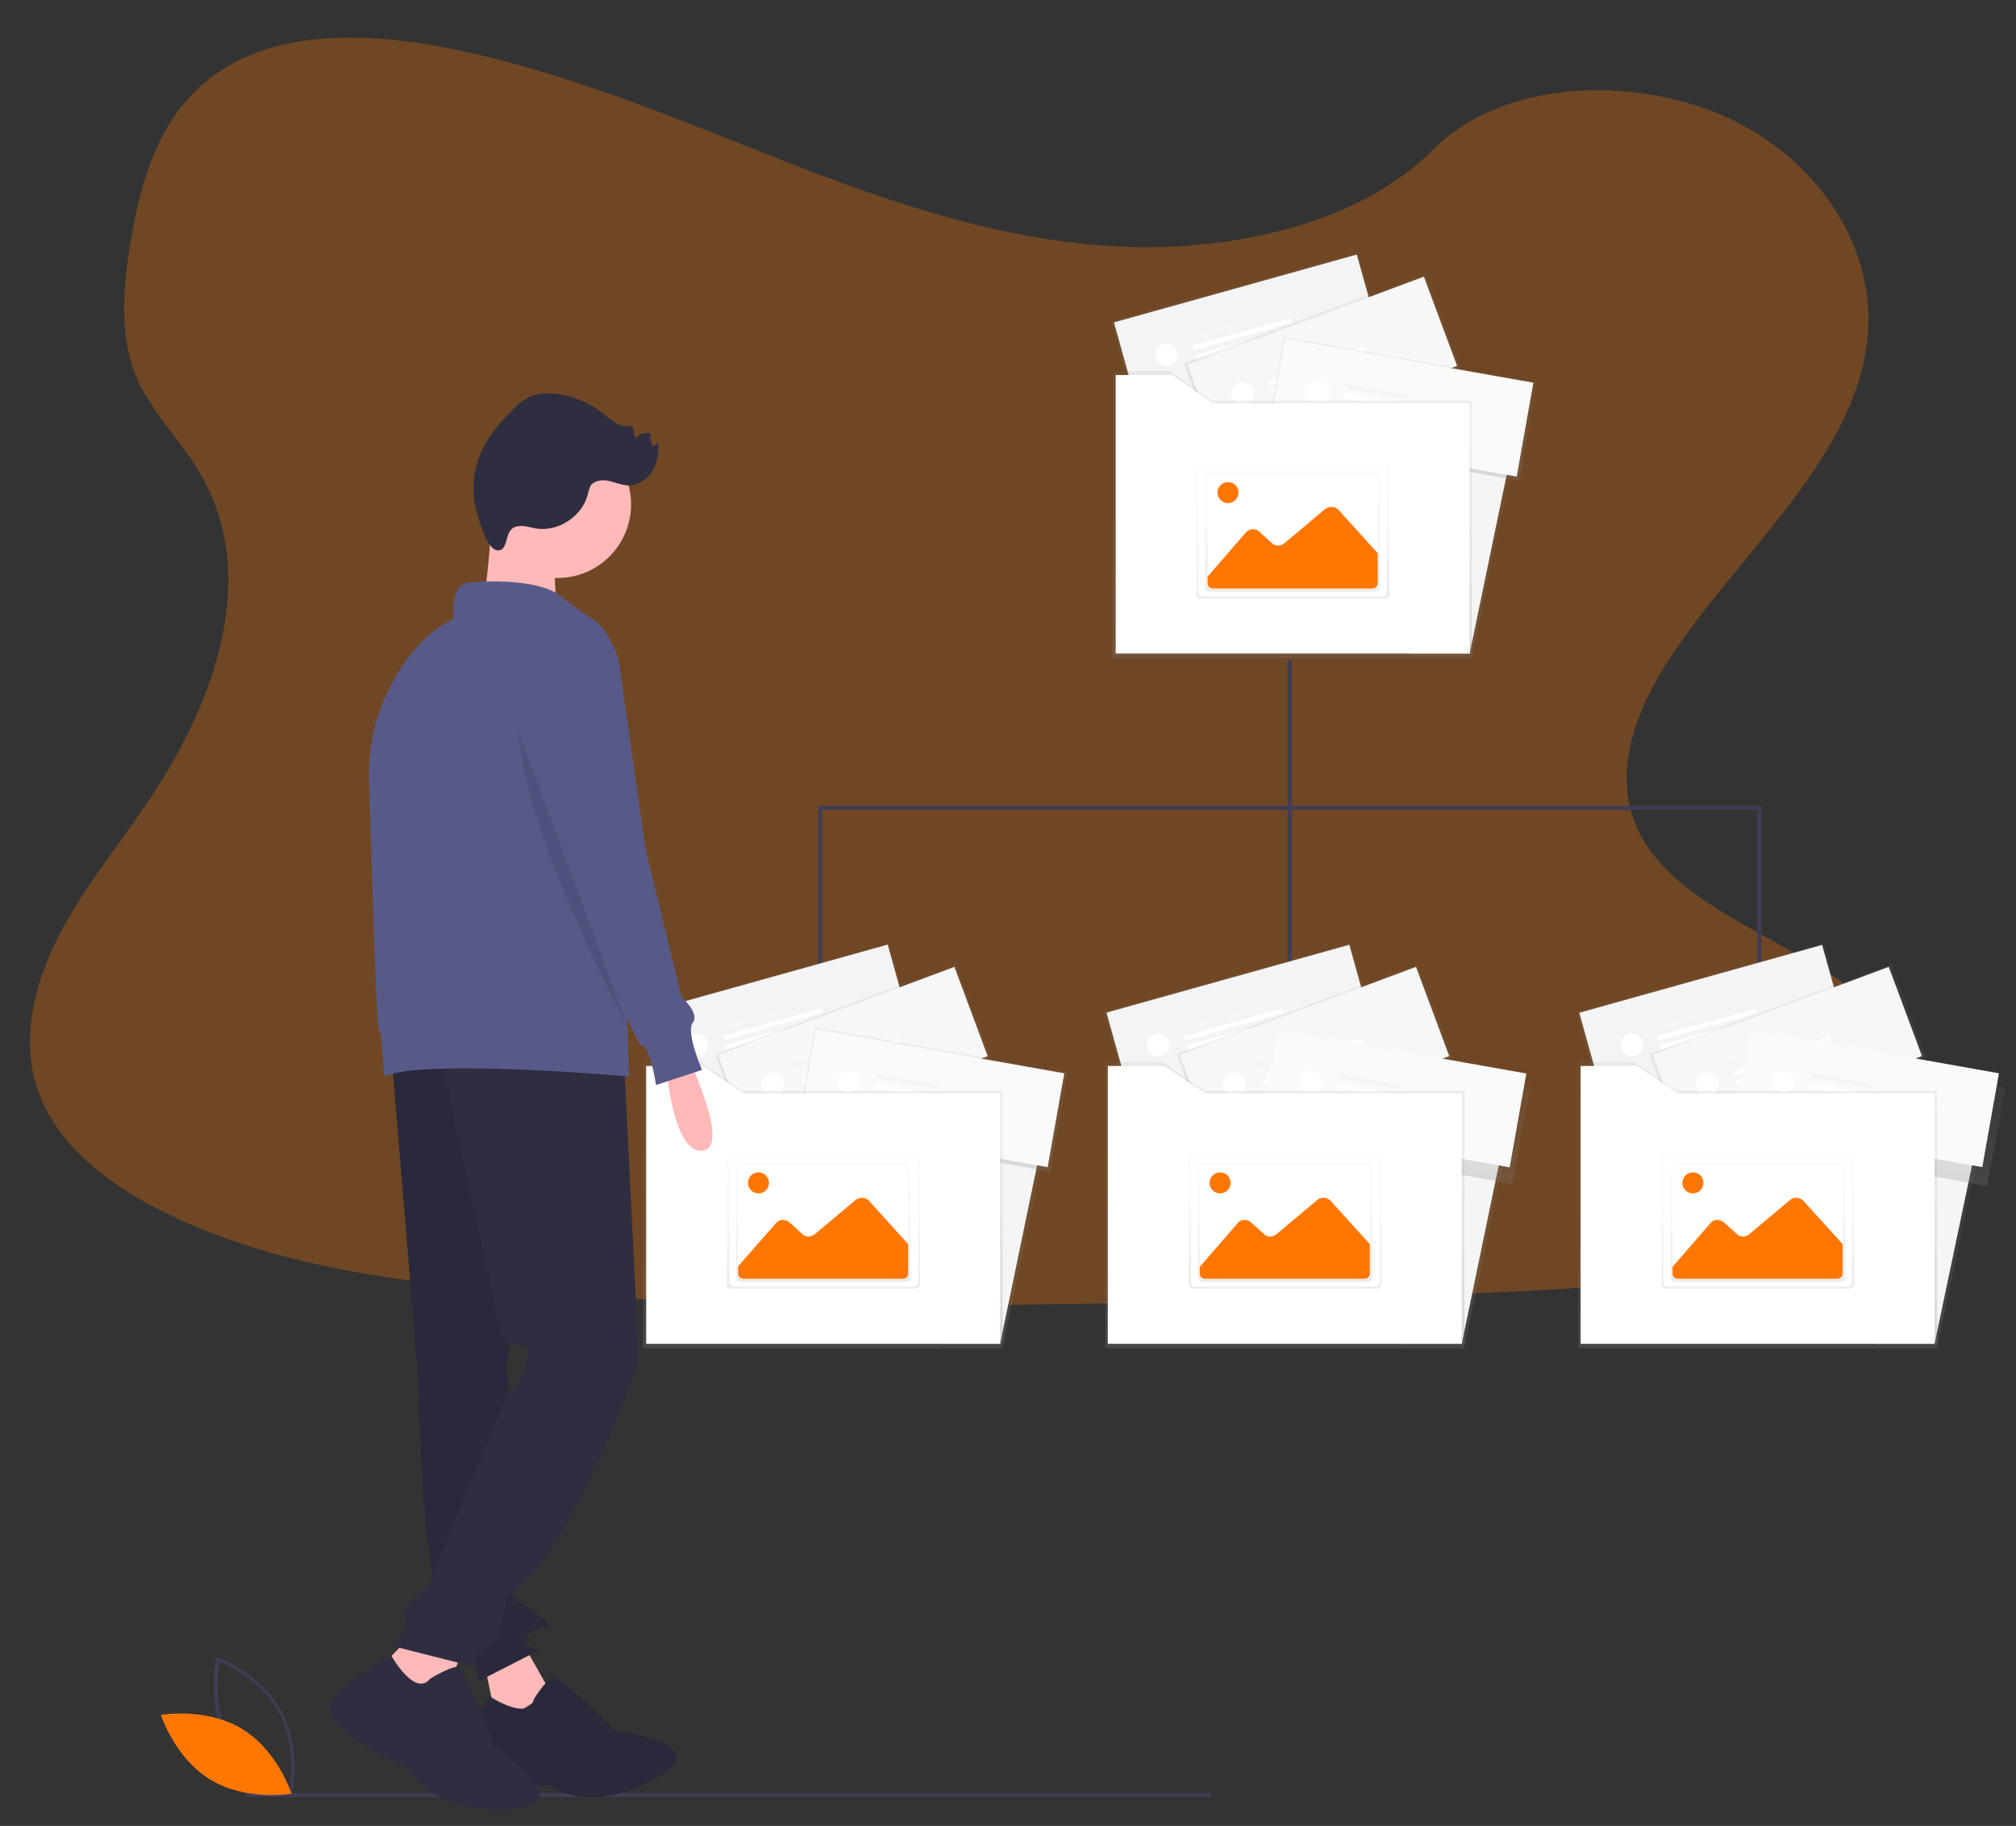 <?xml version="1.0" encoding="utf-8"?>
<!-- Generator: Adobe Illustrator 24.0.2, SVG Export Plug-In . SVG Version: 6.00 Build 0)  -->
<svg version="1.1" id="Calque_1" xmlns="http://www.w3.org/2000/svg" xmlns:xlink="http://www.w3.org/1999/xlink" x="0px" y="0px"
	 viewBox="0 0 307 278" style="enable-background:new 0 0 307 278;" xml:space="preserve">
<rect x="0" y="0" width="307" height="278" fill="#333333" stroke="none"/>
<style type="text/css">
	.st0{opacity:0.3;fill:#FF7700;}
	.st1{fill:#3F3D56;}
	.st2{fill:url(#SVGID_1_);}
	.st3{fill:#F5F5F5;}
	.st4{fill:url(#SVGID_2_);}
	.st5{fill:#F4F4F4;}
	.st6{fill:#FFFFFF;}
	.st7{fill:url(#SVGID_3_);}
	.st8{fill:#F7F7F7;}
	.st9{fill:url(#SVGID_4_);}
	.st10{fill:#FAFAFA;}
	.st11{fill:url(#SVGID_5_);}
	.st12{fill:url(#SVGID_6_);}
	.st13{fill:url(#SVGID_7_);}
	.st14{clip-path:url(#SVGID_9_);}
	.st15{fill:#FF7700;}
	.st16{fill:#FFB9B9;}
	.st17{fill:#2F2E41;}
	.st18{opacity:0.1;enable-background:new    ;}
	.st19{fill:#575A89;}
	.st20{fill:url(#SVGID_10_);}
	.st21{fill:url(#SVGID_11_);}
	.st22{fill:url(#SVGID_12_);}
	.st23{fill:url(#SVGID_13_);}
	.st24{fill:url(#SVGID_14_);}
	.st25{fill:url(#SVGID_15_);}
	.st26{fill:url(#SVGID_16_);}
	.st27{clip-path:url(#SVGID_18_);}
	.st28{fill:url(#SVGID_19_);}
	.st29{fill:url(#SVGID_20_);}
	.st30{fill:url(#SVGID_21_);}
	.st31{fill:url(#SVGID_22_);}
	.st32{fill:url(#SVGID_23_);}
	.st33{fill:url(#SVGID_24_);}
	.st34{fill:url(#SVGID_25_);}
	.st35{clip-path:url(#SVGID_27_);}
	.st36{fill:url(#SVGID_28_);}
	.st37{fill:url(#SVGID_29_);}
	.st38{fill:url(#SVGID_30_);}
	.st39{fill:url(#SVGID_31_);}
	.st40{fill:url(#SVGID_32_);}
	.st41{fill:url(#SVGID_33_);}
	.st42{fill:url(#SVGID_34_);}
	.st43{clip-path:url(#SVGID_36_);}
</style>
<g>
	<path class="st0" d="M172,37.6c-18.5-0.6-36.1-6.6-52.9-13.2S85.6,10.7,67.6,7.2C56,5,42.7,4.6,33.4,10.9c-9,6-11.9,16.3-13.5,25.9
		c-1.2,7.2-1.9,14.8,1.3,21.6c2.3,4.7,6.2,8.6,9,13.2c9.5,15.6,2.8,34.9-7.5,50.2c-4.8,7.2-10.5,14-14.2,21.6S3,159.6,6.3,167.4
		c3.3,7.7,11,13.5,19.4,17.5c17.1,8.3,37.1,10.6,56.7,12c43.4,3,87,1.7,130.4,0.4c16.1-0.5,32.2-1,48.1-3.5
		c8.8-1.4,17.9-3.6,24.2-8.9c8.1-6.7,10.1-18.1,4.6-26.5c-9.1-14.1-34.3-17.7-40.6-32.8c-3.5-8.3,0.1-17.7,5.2-25.4
		c10.9-16.6,29.2-31.2,30.2-50.2c0.7-13.1-8.1-26.1-21.7-32.2c-14.3-6.4-34.1-5.6-44.6,5C207.3,33.9,188.3,38.1,172,37.6z"/>
	<polygon class="st1" points="268.2,152.1 267.6,152.1 267.6,123.3 125.2,123.3 125.2,152.1 124.6,152.1 124.6,122.7 268.2,122.7 	
		"/>
	
		<linearGradient id="SVGID_1_" gradientUnits="userSpaceOnUse" x1="152.149" y1="-93.256" x2="152.149" y2="-131.384" gradientTransform="matrix(1 0 0 1 0 297.894)">
		<stop  offset="0" style="stop-color:#808080;stop-opacity:0.25"/>
		<stop  offset="0.54" style="stop-color:#808080;stop-opacity:0.12"/>
		<stop  offset="1" style="stop-color:#808080;stop-opacity:0.1"/>
	</linearGradient>
	<polygon class="st2" points="152.8,204.6 143.4,204.6 143.4,166.5 160.9,166.5 	"/>
	<polygon class="st3" points="152.3,204.6 143.1,204.6 143.1,166.5 160.2,166.5 	"/>
	
		<linearGradient id="SVGID_2_" gradientUnits="userSpaceOnUse" x1="309.02" y1="-29.117" x2="312.727" y2="-53.331" gradientTransform="matrix(1.008 -0.147 0.149 1.017 -188.52 243.483)">
		<stop  offset="0" style="stop-color:#808080;stop-opacity:0.25"/>
		<stop  offset="0.54" style="stop-color:#808080;stop-opacity:0.12"/>
		<stop  offset="1" style="stop-color:#808080;stop-opacity:0.1"/>
	</linearGradient>
	<polygon class="st4" points="97.8,154.1 135.4,143.6 139.4,158 101.8,168.5 	"/>
	
		<rect x="99.5" y="148.7" transform="matrix(0.963 -0.269 0.269 0.963 -37.616 37.719)" class="st5" width="38.4" height="14.5"/>
	
		<rect x="109.6" y="155" transform="matrix(0.963 -0.269 0.269 0.963 -37.602 36.538)" class="st3" width="9.6" height="0.7"/>
	
		<rect x="110.3" y="157.8" transform="matrix(0.963 -0.269 0.269 0.963 -38.334 36.847)" class="st6" width="9.6" height="0.7"/>
	
		<rect x="109.9" y="155.6" transform="matrix(0.963 -0.269 0.269 0.963 -37.651 37.438)" class="st6" width="15.5" height="0.7"/>
	<circle class="st6" cx="106.1" cy="159.1" r="1.7"/>
	
		<linearGradient id="SVGID_3_" gradientUnits="userSpaceOnUse" x1="363.09" y1="-19.628" x2="363.09" y2="-47.564" gradientTransform="matrix(1.003 4.084946e-05 -4.084946e-05 1.003 -234.301 194.181)">
		<stop  offset="0" style="stop-color:#808080;stop-opacity:0.25"/>
		<stop  offset="0.54" style="stop-color:#808080;stop-opacity:0.12"/>
		<stop  offset="1" style="stop-color:#808080;stop-opacity:0.1"/>
	</linearGradient>
	<polygon class="st7" points="108.9,160.5 145.6,146.8 150.9,161 114.2,174.7 	"/>
	
		<rect x="110.7" y="153.5" transform="matrix(0.937 -0.349 0.349 0.937 -47.935 55.422)" class="st8" width="38.4" height="14.5"/>
	
		<rect x="120.8" y="160.1" transform="matrix(0.937 -0.349 0.349 0.937 -48.102 53.917)" class="st3" width="9.6" height="0.7"/>
	
		<rect x="121.8" y="162.9" transform="matrix(0.937 -0.349 0.349 0.937 -48.991 54.434)" class="st6" width="9.6" height="0.7"/>
	
		<rect x="121.8" y="160.8" transform="matrix(0.937 -0.349 0.349 0.937 -48.093 55.357)" class="st6" width="15.6" height="0.7"/>
	<circle class="st6" cx="117.7" cy="165" r="1.7"/>
	
		<linearGradient id="SVGID_4_" gradientUnits="userSpaceOnUse" x1="416.102" y1="-22.863" x2="417.494" y2="-44.165" gradientTransform="matrix(1.02 -8.235779e-02 6.725177e-02 1.048 -281.019 236.872)">
		<stop  offset="0" style="stop-color:#808080;stop-opacity:0.25"/>
		<stop  offset="0.54" style="stop-color:#808080;stop-opacity:0.12"/>
		<stop  offset="1" style="stop-color:#808080;stop-opacity:0.1"/>
	</linearGradient>
	<polygon class="st9" points="121.4,171.5 124.1,156.4 162.6,163.3 159.9,178.4 	"/>
	
		<rect x="134.6" y="148.1" transform="matrix(0.175 -0.985 0.985 0.175 -47.721 277.646)" class="st10" width="14.5" height="38.4"/>
	<rect x="138" y="160" transform="matrix(0.175 -0.985 0.985 0.175 -48.214 272.125)" class="st3" width="0.7" height="9.6"/>
	
		<rect x="137.3" y="164.5" transform="matrix(0.181 -0.984 0.984 0.181 -53.718 274.061)" class="st6" width="0.7" height="9.6"/>
	
		<rect x="140.6" y="159.1" transform="matrix(0.175 -0.985 0.985 0.175 -48.006 276.373)" class="st6" width="0.7" height="15.5"/>
	<circle class="st6" cx="129.2" cy="164.7" r="1.7"/>
	
		<linearGradient id="SVGID_5_" gradientUnits="userSpaceOnUse" x1="125.296" y1="-92.592" x2="125.296" y2="-136.233" gradientTransform="matrix(1 0 0 1 0 297.894)">
		<stop  offset="0" style="stop-color:#808080;stop-opacity:0.25"/>
		<stop  offset="0.54" style="stop-color:#808080;stop-opacity:0.12"/>
		<stop  offset="1" style="stop-color:#808080;stop-opacity:0.1"/>
	</linearGradient>
	<polygon class="st11" points="113,166.1 106.7,161.7 97.9,161.7 97.9,166.1 97.9,168.3 97.9,205.3 152.7,205.3 152.7,166.1 	"/>
	<polygon class="st6" points="113.3,166.5 107,162.3 98.4,162.3 98.4,166.5 98.4,168.6 98.4,204.6 152.3,204.6 152.3,166.5 	"/>
	
		<linearGradient id="SVGID_6_" gradientUnits="userSpaceOnUse" x1="360.606" y1="0.825" x2="360.606" y2="-19.716" gradientTransform="matrix(1 0 0 1 -235.26 195.444)">
		<stop  offset="0" style="stop-color:#B3B3B3;stop-opacity:0.25"/>
		<stop  offset="0.54" style="stop-color:#B3B3B3;stop-opacity:0.1"/>
		<stop  offset="1" style="stop-color:#B3B3B3;stop-opacity:5.000000e-02"/>
	</linearGradient>
	<path class="st12" d="M140.1,195.6c0,0.3-0.3,0.6-0.6,0.6l0,0h-28.2c-0.3,0-0.6-0.3-0.6-0.6v-19.2c0-0.3,0.3-0.6,0.6-0.6h28.2
		c0.3,0,0.6,0.3,0.6,0.6l0,0"/>
	<path class="st6" d="M139.8,195.3c0,0.3-0.3,0.6-0.6,0.6h-27.5c-0.3,0-0.6-0.3-0.6-0.6v-18.6c0-0.3,0.3-0.6,0.6-0.6h27.5
		c0.3,0,0.6,0.3,0.6,0.6"/>
	
		<linearGradient id="SVGID_7_" gradientUnits="userSpaceOnUse" x1="125.395" y1="-102.755" x2="125.395" y2="-120.952" gradientTransform="matrix(1 0 0 1 0 297.894)">
		<stop  offset="0" style="stop-color:#B3B3B3;stop-opacity:0.25"/>
		<stop  offset="0.54" style="stop-color:#B3B3B3;stop-opacity:0.1"/>
		<stop  offset="1" style="stop-color:#B3B3B3;stop-opacity:5.000000e-02"/>
	</linearGradient>
	<path class="st13" d="M112.9,177h25c0.4,0,0.8,0.3,0.8,0.8v16.6c0,0.4-0.3,0.8-0.8,0.8h-25c-0.4,0-0.8-0.3-0.8-0.8v-16.6
		C112.1,177.3,112.4,177,112.9,177z"/>
	<path class="st6" d="M113.2,177.4h24.3c0.4,0,0.8,0.3,0.8,0.8v15.7c0,0.4-0.3,0.8-0.8,0.8h-24.3c-0.4,0-0.8-0.3-0.8-0.8v-15.7
		C112.4,177.7,112.8,177.4,113.2,177.4z"/>
	<g>
		<g>
			<g>
				<g>
					<g>
						<defs>
							<path id="SVGID_8_" d="M113.2,177.4h24.3c0.4,0,0.8,0.3,0.8,0.8v15.7c0,0.4-0.3,0.8-0.8,0.8h-24.3c-0.4,0-0.8-0.3-0.8-0.8
								v-15.7C112.4,177.7,112.8,177.4,113.2,177.4z"/>
						</defs>
						<clipPath id="SVGID_9_">
							<use xlink:href="#SVGID_8_"  style="overflow:visible;"/>
						</clipPath>
						<g class="st14">
							<path class="st15" d="M110.9,194.5l7.3-8.3c0.5-0.6,1.4-0.6,2-0.1l0,0l2,1.8c0.5,0.5,1.3,0.5,1.9,0l6.2-5.2
								c0.6-0.5,1.5-0.4,2,0.1l7.6,8.4c0.2,0.2,0.3,0.5,0.3,0.8l0.3,3.3c0.1,0.8-0.5,1.5-1.3,1.6H112c-0.8,0-1.4-0.6-1.4-1.4l0,0
								C110.6,195.1,110.7,194.7,110.9,194.5z"/>
						</g>
					</g>
				</g>
			</g>
		</g>
	</g>
	<circle class="st15" cx="115.5" cy="180.1" r="1.6"/>
	<rect x="196.1" y="100.5" class="st1" width="0.6" height="51.6"/>
	<rect x="37.4" y="273" class="st1" width="147" height="0.6"/>
	<path class="st16" d="M104.7,160.8c0,0,6.7,13.9,2.3,14.4c-4.5,0.5-5.5-12.5-5.5-12.5L104.7,160.8z"/>
	<polygon class="st16" points="79.4,249.8 83.8,257.6 75.7,262.7 73.8,253.4 	"/>
	<path class="st17" d="M81.3,258.7c0,0,2.5-4,3.3-3.3c0.9,0.6,4.5,3.6,4.5,3.6l4.7,4.6c0,0,16,1.7,5.8,7.3
		c-10.2,5.6-15.8,0.9-15.8,0.9s-14.2,0.7-14-3.2c0.2-4,4.8-10.3,4.8-10.3S80.5,262.2,81.3,258.7z"/>
	<path class="st18" d="M81.3,258.7c0,0,2.5-4,3.3-3.3c0.9,0.6,4.5,3.6,4.5,3.6l4.7,4.6c0,0,16,1.7,5.8,7.3
		c-10.2,5.6-15.8,0.9-15.8,0.9s-14.2,0.7-14-3.2c0.2-4,4.8-10.3,4.8-10.3S80.5,262.2,81.3,258.7z"/>
	<path class="st17" d="M59.6,160.6l4.2,50.5c0,0,0.1,30.2,4.6,36c4.5,5.8,4.6,8.8,4.6,8.8l9.2-4.7c0,0-3.1-0.3-1.7-2.3
		c1.4-1.9,5.5,0,1.7-2.8c-3.9-2.8-4.7-2.9-3.8-4.1c0.6-0.8,1-1.7,1.3-2.6l-2.5-31.1l4.7-54.2L59.6,160.6z"/>
	<path class="st18" d="M59.6,160.6l4.2,50.5c0,0,0.1,30.2,4.6,36c4.5,5.8,4.6,8.8,4.6,8.8l9.2-4.7c0,0-3.1-0.3-1.7-2.3
		c1.4-1.9,5.5,0,1.7-2.8c-3.9-2.8-4.7-2.9-3.8-4.1c0.6-0.8,1-1.7,1.3-2.6l-2.5-31.1l4.7-54.2L59.6,160.6z"/>
	<polygon class="st16" points="71,249.8 67.1,260 56,255.9 63,248.6 	"/>
	<path class="st17" d="M65.5,255.6c0,0,4.2-2.6,4.7-1.6c0.5,1,2.6,5.4,2.6,5.4l2.4,6.5c0,0,14.3,9.1,2.1,9.6
		c-12.2,0.5-15.3-6.4-15.3-6.4s-13.8-6-11.7-9.6c2.1-3.7,9.3-7.4,9.3-7.4S63.2,258.5,65.5,255.6z"/>
	<path class="st17" d="M95,160.8l2.3,46.5c0,0-10.8,30.9-20.3,35.9c0,0,0,6.1-2.3,7.2c-1.3,0.7-2.4,1.9-2.8,3.3l-12.2-3.1
		c0,0,3.1-3.1,1.9-4.5c-1.1-1.4,3.6-4.5,3.6-4.5l12.2-29.8c0,0,1.9-0.8,2.5-3.6c0.5-2.8,1.7-2.8-1.1-3.3c-2.8-0.5-2.8-3.3-2.8-3.3
		l-9.2-42.3L95,160.8z"/>
	<ellipse class="st16" cx="84.9" cy="76.8" rx="11.2" ry="11.2"/>
	<path class="st16" d="M75,77.5c0,0-0.8,14.2-1.9,15.6c-1.1,1.4,11.7,1.1,11.7,1.1s-0.8-12,0-13.1C85.6,80,75,77.5,75,77.5z"/>
	<path class="st19" d="M71.3,88.7c0,0,10.6-1.1,14.4,2.3c1.3,1,2.6,2,4,2.9c2.4,1.4,3.9,4,4,6.8l2.1,63.2c0,0-31.4-2.8-37.3,0
		c0,0-0.3-6.4-0.8-7.2c-0.4-0.6-1.1-24.9-1.5-38c-0.2-7.4,2.4-14.6,7.3-20.2c1.7-1.9,3.6-3.4,5.5-4.2C69.1,94.3,68.5,89,71.3,88.7z"
		/>
	<path class="st19" d="M88.3,94.3L88.3,94.3c3.2,0.8,5.5,3.6,6,6.8l4,28.2l5.5,22.5c0,0,2.8,2.5,1.7,3.9c-1.1,1.4,1.4,7.2,1.4,7.2
		l-7,2.3c0,0-0.8-5.8-2.3-6.1c-1.2-0.2-14.9-36.8-18.2-45.6l-0.7-1.9C78.8,111.5,79.4,92.9,88.3,94.3z"/>
	<path class="st18" d="M79,111.4l16.8,45.5C95.8,156.9,79.5,126.2,79,111.4z"/>
	<path class="st17" d="M79.1,80.1c0.9-0.1,1.9,0.3,2.8,0.4c3.3,0.4,6.8-2,7.6-5.2c0.1-0.4,0.2-0.8,0.4-1.3c0.5-0.8,1.7-1,2.7-0.8
		c0.9,0.2,1.9,0.6,2.9,0.7c1.5,0.1,3-0.8,3.8-2.1c0.8-1.3,1.1-2.9,0.9-4.4L99.4,68c-0.3-0.6-0.4-1.3-0.3-2c-0.8-0.2-1.6,0-2.2,0.6
		c-0.6,0.1-0.2-1.2-0.6-1.6c-0.2-0.1-0.5-0.2-0.8-0.1c-1.4,0-2.5-1-3.6-1.9c-1.9-1.5-4.1-2.5-6.3-2.9c-1.5-0.3-3.2-0.3-4.6,0.2
		c-1.2,0.5-2.3,1.3-3.1,2.3c-2.3,2.2-4.3,4.8-5.2,7.8c-0.8,2.5-0.8,5.1-0.1,7.6c0.4,1.3,1.5,5.7,3.2,5.8
		C77.7,83.9,76.5,80.2,79.1,80.1z"/>
	<path class="st1" d="M44.4,273.5l-0.3-0.1c-0.1,0-6.6-2.5-9.6-8.2c-3.1-5.6-1.6-12.5-1.6-12.6l0.1-0.3l0.3,0.1
		c0.1,0,6.6,2.5,9.6,8.2c3,5.6,1.6,12.5,1.6,12.6L44.4,273.5z M35,264.9c2.6,4.8,7.7,7.3,9.1,7.8c0.2-1.4,1-7.1-1.6-11.9
		c-2.6-4.8-7.7-7.2-9.1-7.8C33.2,254.5,32.4,260.1,35,264.9z"/>
	<path class="st15" d="M36.8,263.2c5.5,3.3,7.6,9.9,7.6,9.9s-6.8,1.2-12.3-2.1c-5.5-3.3-7.6-9.9-7.6-9.9S31.3,259.9,36.8,263.2z"/>
	
		<linearGradient id="SVGID_10_" gradientUnits="userSpaceOnUse" x1="223.607" y1="-198.375" x2="223.607" y2="-236.47" gradientTransform="matrix(1 0 0 1 0 297.894)">
		<stop  offset="0" style="stop-color:#808080;stop-opacity:0.25"/>
		<stop  offset="0.54" style="stop-color:#808080;stop-opacity:0.12"/>
		<stop  offset="1" style="stop-color:#808080;stop-opacity:0.1"/>
	</linearGradient>
	<polygon class="st20" points="224.2,99.5 214.9,99.5 214.9,61.4 232.3,61.4 	"/>
	<polygon class="st3" points="223.8,99.5 214.6,99.5 214.6,61.4 231.7,61.4 	"/>
	
		<linearGradient id="SVGID_11_" gradientUnits="userSpaceOnUse" x1="393.44" y1="-120.261" x2="397.147" y2="-144.476" gradientTransform="matrix(1.008 -0.147 0.149 1.017 -188.516 243.473)">
		<stop  offset="0" style="stop-color:#808080;stop-opacity:0.25"/>
		<stop  offset="0.54" style="stop-color:#808080;stop-opacity:0.12"/>
		<stop  offset="1" style="stop-color:#808080;stop-opacity:0.1"/>
	</linearGradient>
	<polygon class="st21" points="169.2,48.9 206.8,38.4 210.9,52.9 173.3,63.4 	"/>
	
		<rect x="170.9" y="43.6" transform="matrix(0.963 -0.269 0.269 0.963 -6.669 53.074)" class="st5" width="38.4" height="14.5"/>
	<rect x="181" y="49.8" transform="matrix(0.963 -0.269 0.269 0.963 -6.654 51.903)" class="st3" width="9.6" height="0.7"/>
	
		<rect x="181.9" y="52.7" transform="matrix(0.963 -0.269 0.269 0.963 -7.382 52.229)" class="st6" width="9.6" height="0.7"/>
	
		<rect x="181.4" y="50.5" transform="matrix(0.963 -0.269 0.269 0.963 -6.699 52.811)" class="st6" width="15.5" height="0.7"/>
	<circle class="st6" cx="177.6" cy="54" r="1.7"/>
	
		<linearGradient id="SVGID_12_" gradientUnits="userSpaceOnUse" x1="434.37" y1="-124.748" x2="434.37" y2="-152.684" gradientTransform="matrix(1.003 4.084946e-05 -4.084946e-05 1.003 -234.308 194.178)">
		<stop  offset="0" style="stop-color:#808080;stop-opacity:0.25"/>
		<stop  offset="0.54" style="stop-color:#808080;stop-opacity:0.12"/>
		<stop  offset="1" style="stop-color:#808080;stop-opacity:0.1"/>
	</linearGradient>
	<polygon class="st22" points="180.3,55.3 217.1,41.7 222.4,55.9 185.6,69.6 	"/>
	
		<rect x="182.2" y="48.4" transform="matrix(0.937 -0.349 0.349 0.937 -6.763 73.765)" class="st8" width="38.4" height="14.5"/>
	<rect x="192.3" y="55" transform="matrix(0.937 -0.349 0.349 0.937 -6.938 72.238)" class="st3" width="9.6" height="0.7"/>
	
		<rect x="193.3" y="57.7" transform="matrix(0.937 -0.349 0.349 0.937 -7.825 72.766)" class="st6" width="9.6" height="0.7"/>
	
		<rect x="192.8" y="55.4" transform="matrix(0.937 -0.349 0.349 0.937 -6.847 73.472)" class="st6" width="15.6" height="0.7"/>
	<circle class="st6" cx="189.2" cy="59.9" r="1.7"/>
	
		<linearGradient id="SVGID_13_" gradientUnits="userSpaceOnUse" x1="492.358" y1="-117.214" x2="493.748" y2="-138.485" gradientTransform="matrix(1.02 -8.235779e-02 6.725177e-02 1.048 -281.02 236.881)">
		<stop  offset="0" style="stop-color:#808080;stop-opacity:0.25"/>
		<stop  offset="0.54" style="stop-color:#808080;stop-opacity:0.12"/>
		<stop  offset="1" style="stop-color:#808080;stop-opacity:0.1"/>
	</linearGradient>
	<polygon class="st23" points="192.9,66.4 195.5,51.3 234,58.2 231.4,73.2 	"/>
	
		<rect x="206.1" y="43" transform="matrix(0.175 -0.985 0.985 0.175 114.722 261.319)" class="st10" width="14.5" height="38.4"/>
	
		<rect x="209.4" y="54.9" transform="matrix(0.175 -0.985 0.985 0.175 114.162 255.786)" class="st3" width="0.7" height="9.6"/>
	
		<rect x="208.9" y="57.8" transform="matrix(0.175 -0.985 0.985 0.175 110.894 257.7)" class="st6" width="0.7" height="9.6"/>
	
		<rect x="212.1" y="54" transform="matrix(0.175 -0.985 0.985 0.175 114.423 260.082)" class="st6" width="0.7" height="15.5"/>
	<ellipse class="st6" cx="200.7" cy="59.7" rx="1.7" ry="1.7"/>
	
		<linearGradient id="SVGID_14_" gradientUnits="userSpaceOnUse" x1="196.771" y1="-197.71" x2="196.771" y2="-241.352" gradientTransform="matrix(1 0 0 1 0 297.894)">
		<stop  offset="0" style="stop-color:#808080;stop-opacity:0.25"/>
		<stop  offset="0.54" style="stop-color:#808080;stop-opacity:0.12"/>
		<stop  offset="1" style="stop-color:#808080;stop-opacity:0.1"/>
	</linearGradient>
	<polygon class="st24" points="184.5,61 178.2,56.5 169.4,56.5 169.4,61 169.4,63.2 169.4,100.2 224.1,100.2 224.1,61 	"/>
	<polygon class="st6" points="184.7,61.4 178.5,57.1 169.9,57.1 169.9,61.4 169.9,63.6 169.9,99.5 223.8,99.5 223.8,61.4 	"/>
	
		<linearGradient id="SVGID_15_" gradientUnits="userSpaceOnUse" x1="432.097" y1="-104.294" x2="432.097" y2="-124.834" gradientTransform="matrix(1 0 0 1 -235.26 195.444)">
		<stop  offset="0" style="stop-color:#B3B3B3;stop-opacity:0.25"/>
		<stop  offset="0.54" style="stop-color:#B3B3B3;stop-opacity:0.1"/>
		<stop  offset="1" style="stop-color:#B3B3B3;stop-opacity:5.000000e-02"/>
	</linearGradient>
	<path class="st25" d="M211.6,90.5c0,0.3-0.3,0.6-0.6,0.6l0,0h-28.2c-0.3,0-0.6-0.3-0.6-0.6V71.3c0-0.3,0.3-0.6,0.6-0.6l0,0h28.2
		c0.3,0,0.6,0.3,0.6,0.6l0,0"/>
	<path class="st6" d="M211.2,90.2c0,0.3-0.3,0.6-0.6,0.6h-27.5c-0.3,0-0.6-0.3-0.6-0.6V71.6c0-0.3,0.3-0.6,0.6-0.6l0,0h27.5
		c0.3,0,0.6,0.3,0.6,0.6l0,0"/>
	
		<linearGradient id="SVGID_16_" gradientUnits="userSpaceOnUse" x1="196.869" y1="-207.874" x2="196.869" y2="-226.071" gradientTransform="matrix(1 0 0 1 0 297.894)">
		<stop  offset="0" style="stop-color:#B3B3B3;stop-opacity:0.25"/>
		<stop  offset="0.54" style="stop-color:#B3B3B3;stop-opacity:0.1"/>
		<stop  offset="1" style="stop-color:#B3B3B3;stop-opacity:5.000000e-02"/>
	</linearGradient>
	<path class="st26" d="M184.3,71.9h25c0.4,0,0.8,0.3,0.8,0.8v16.6c0,0.4-0.3,0.8-0.8,0.8h-25c-0.4,0-0.8-0.3-0.8-0.8V72.6
		C183.6,72.2,183.9,71.9,184.3,71.9z"/>
	<path class="st6" d="M184.6,72.3H209c0.4,0,0.8,0.3,0.8,0.8v15.7c0,0.4-0.3,0.8-0.8,0.8h-24.3c-0.4,0-0.8-0.3-0.8-0.8V73
		C183.9,72.6,184.2,72.3,184.6,72.3z"/>
	<g>
		<g>
			<g>
				<g>
					<g>
						<defs>
							<path id="SVGID_17_" d="M184.7,72.3H209c0.4,0,0.8,0.3,0.8,0.8v15.7c0,0.4-0.3,0.8-0.8,0.8h-24.3c-0.4,0-0.8-0.3-0.8-0.8V73
								C183.9,72.6,184.2,72.3,184.7,72.3z"/>
						</defs>
						<clipPath id="SVGID_18_">
							<use xlink:href="#SVGID_17_"  style="overflow:visible;"/>
						</clipPath>
						<g class="st27">
							<path class="st15" d="M182.5,89.4l7.2-8.3c0.5-0.6,1.4-0.7,2-0.2c0,0,0,0,0,0l0,0l2,1.8c0.5,0.5,1.3,0.5,1.9,0l6.2-5.2
								c0.6-0.5,1.5-0.4,2,0.1l7.6,8.4c0.2,0.2,0.3,0.5,0.3,0.8l0.3,3.3c0.1,0.8-0.5,1.5-1.3,1.6h-27.2c-0.8,0-1.4-0.6-1.4-1.4l0,0
								C182.1,90,182.2,89.7,182.5,89.4z"/>
						</g>
					</g>
				</g>
			</g>
		</g>
	</g>
	<circle class="st15" cx="187" cy="75" r="1.6"/>
	
		<linearGradient id="SVGID_19_" gradientUnits="userSpaceOnUse" x1="294.45" y1="-93.256" x2="294.45" y2="-131.384" gradientTransform="matrix(1 0 0 1 0 297.894)">
		<stop  offset="0" style="stop-color:#808080;stop-opacity:0.25"/>
		<stop  offset="0.54" style="stop-color:#808080;stop-opacity:0.12"/>
		<stop  offset="1" style="stop-color:#808080;stop-opacity:0.1"/>
	</linearGradient>
	<polygon class="st28" points="295.1,204.6 285.7,204.6 285.7,166.5 303.2,166.5 	"/>
	<polygon class="st3" points="294.6,204.6 285.4,204.6 285.4,166.5 302.6,166.5 	"/>
	
		<linearGradient id="SVGID_20_" gradientUnits="userSpaceOnUse" x1="447.278" y1="-9.175" x2="450.981" y2="-33.386" gradientTransform="matrix(1.008 -0.147 0.149 1.017 -188.52 243.483)">
		<stop  offset="0" style="stop-color:#808080;stop-opacity:0.25"/>
		<stop  offset="0.54" style="stop-color:#808080;stop-opacity:0.12"/>
		<stop  offset="1" style="stop-color:#808080;stop-opacity:0.1"/>
	</linearGradient>
	<polygon class="st29" points="240.1,154.1 277.7,143.6 281.7,158 244.1,168.5 	"/>
	
		<rect x="241.8" y="148.7" transform="matrix(0.963 -0.269 0.269 0.963 -32.36 76.045)" class="st5" width="38.4" height="14.5"/>
	
		<rect x="251.9" y="154.9" transform="matrix(0.963 -0.269 0.269 0.963 -32.333 74.872)" class="st3" width="9.6" height="0.7"/>
	
		<rect x="252.7" y="157.8" transform="matrix(0.963 -0.269 0.269 0.963 -33.075 75.181)" class="st6" width="9.6" height="0.7"/>
	
		<rect x="252.2" y="155.6" transform="matrix(0.963 -0.269 0.269 0.963 -32.392 75.763)" class="st6" width="15.5" height="0.7"/>
	<circle class="st6" cx="248.5" cy="159.1" r="1.7"/>
	
		<linearGradient id="SVGID_21_" gradientUnits="userSpaceOnUse" x1="504.997" y1="-19.629" x2="504.997" y2="-47.565" gradientTransform="matrix(1.003 4.084946e-05 -4.084946e-05 1.003 -234.3 194.183)">
		<stop  offset="0" style="stop-color:#808080;stop-opacity:0.25"/>
		<stop  offset="0.54" style="stop-color:#808080;stop-opacity:0.12"/>
		<stop  offset="1" style="stop-color:#808080;stop-opacity:0.1"/>
	</linearGradient>
	<polygon class="st30" points="251.2,160.5 288,146.8 293.3,161 256.5,174.7 	"/>
	
		<rect x="253" y="153.5" transform="matrix(0.937 -0.349 0.349 0.937 -38.989 105.076)" class="st8" width="38.4" height="14.5"/>
	
		<rect x="263.1" y="160.1" transform="matrix(0.937 -0.349 0.349 0.937 -39.163 103.561)" class="st3" width="9.6" height="0.7"/>
	
		<rect x="264.1" y="162.9" transform="matrix(0.937 -0.349 0.349 0.937 -40.052 104.078)" class="st6" width="9.6" height="0.7"/>
	
		<rect x="263.6" y="160.5" transform="matrix(0.937 -0.349 0.349 0.937 -39.074 104.783)" class="st6" width="15.6" height="0.7"/>
	<circle class="st6" cx="260" cy="165" r="1.7"/>
	
		<linearGradient id="SVGID_22_" gradientUnits="userSpaceOnUse" x1="552.027" y1="-15.632" x2="553.417" y2="-36.901" gradientTransform="matrix(1.017 -7.659999e-02 6.140000e-02 1.045 -275.654 239.319)">
		<stop  offset="0" style="stop-color:#808080;stop-opacity:0.25"/>
		<stop  offset="0.54" style="stop-color:#808080;stop-opacity:0.12"/>
		<stop  offset="1" style="stop-color:#808080;stop-opacity:0.1"/>
	</linearGradient>
	<polygon class="st31" points="264.3,173.6 267.1,158.6 305.4,165.6 302.6,180.6 	"/>
	
		<rect x="276.9" y="148.2" transform="matrix(0.175 -0.985 0.985 0.175 69.611 417.79)" class="st10" width="14.5" height="38.4"/>
	
		<rect x="280.3" y="160" transform="matrix(0.175 -0.985 0.985 0.175 69.153 412.2)" class="st3" width="0.7" height="9.6"/>
	<rect x="279.8" y="163" transform="matrix(0.175 -0.985 0.985 0.175 65.812 414.16)" class="st6" width="0.7" height="9.6"/>
	
		<rect x="282.9" y="159.1" transform="matrix(0.175 -0.985 0.985 0.175 69.344 416.438)" class="st6" width="0.7" height="15.5"/>
	<ellipse class="st6" cx="271.6" cy="164.7" rx="1.7" ry="1.7"/>
	
		<linearGradient id="SVGID_23_" gradientUnits="userSpaceOnUse" x1="267.63" y1="-92.592" x2="267.63" y2="-136.233" gradientTransform="matrix(1 0 0 1 0 297.894)">
		<stop  offset="0" style="stop-color:#808080;stop-opacity:0.25"/>
		<stop  offset="0.54" style="stop-color:#808080;stop-opacity:0.12"/>
		<stop  offset="1" style="stop-color:#808080;stop-opacity:0.1"/>
	</linearGradient>
	<polygon class="st32" points="255.3,166.1 249,161.7 240.3,161.7 240.3,166.1 240.3,168.3 240.3,205.3 295,205.3 295,166.1 	"/>
	<polygon class="st6" points="255.6,166.5 249.3,162.3 240.7,162.3 240.7,166.5 240.7,168.6 240.7,204.6 294.6,204.6 294.6,166.5 	
		"/>
	
		<linearGradient id="SVGID_24_" gradientUnits="userSpaceOnUse" x1="502.94" y1="0.825" x2="502.94" y2="-19.716" gradientTransform="matrix(1 0 0 1 -235.26 195.444)">
		<stop  offset="0" style="stop-color:#B3B3B3;stop-opacity:0.25"/>
		<stop  offset="0.54" style="stop-color:#B3B3B3;stop-opacity:0.1"/>
		<stop  offset="1" style="stop-color:#B3B3B3;stop-opacity:5.000000e-02"/>
	</linearGradient>
	<path class="st33" d="M282.4,195.6c0,0.3-0.3,0.6-0.6,0.6h-28.2c-0.3,0-0.6-0.3-0.6-0.6l0,0v-19.2c0-0.3,0.3-0.6,0.6-0.6l0,0h28.1
		c0.3,0,0.6,0.3,0.6,0.6"/>
	<path class="st6" d="M282,195.3c0,0.3-0.3,0.6-0.6,0.6h-27.5c-0.3,0-0.6-0.3-0.6-0.6v-18.6c0-0.3,0.3-0.6,0.6-0.6h27.5
		c0.3,0,0.6,0.3,0.6,0.6"/>
	
		<linearGradient id="SVGID_25_" gradientUnits="userSpaceOnUse" x1="267.712" y1="-102.755" x2="267.712" y2="-120.952" gradientTransform="matrix(1 0 0 1 0 297.894)">
		<stop  offset="0" style="stop-color:#B3B3B3;stop-opacity:0.25"/>
		<stop  offset="0.54" style="stop-color:#B3B3B3;stop-opacity:0.1"/>
		<stop  offset="1" style="stop-color:#B3B3B3;stop-opacity:5.000000e-02"/>
	</linearGradient>
	<path class="st34" d="M255.2,177h25c0.4,0,0.8,0.3,0.8,0.8v16.6c0,0.4-0.3,0.8-0.8,0.8h-25c-0.4,0-0.8-0.3-0.8-0.8v-16.6
		C254.4,177.3,254.8,177,255.2,177z"/>
	<path class="st6" d="M255.5,177.4h24.3c0.4,0,0.8,0.3,0.8,0.8v15.7c0,0.4-0.3,0.8-0.8,0.8h-24.3c-0.4,0-0.8-0.3-0.8-0.8v-15.7
		C254.7,177.7,255.1,177.4,255.5,177.4z"/>
	<g>
		<g>
			<g>
				<g>
					<g>
						<defs>
							<path id="SVGID_26_" d="M255.5,177.4h24.3c0.4,0,0.8,0.3,0.8,0.8v15.7c0,0.4-0.3,0.8-0.8,0.8h-24.3c-0.4,0-0.8-0.3-0.8-0.8
								v-15.7C254.7,177.7,255.1,177.4,255.5,177.4z"/>
						</defs>
						<clipPath id="SVGID_27_">
							<use xlink:href="#SVGID_26_"  style="overflow:visible;"/>
						</clipPath>
						<g class="st35">
							<path class="st15" d="M253.3,194.5l7.2-8.3c0.5-0.6,1.4-0.6,2-0.1l0,0l2,1.8c0.5,0.5,1.3,0.5,1.9,0l6.2-5.2
								c0.6-0.5,1.5-0.4,2,0.1l7.6,8.4c0.2,0.2,0.3,0.5,0.3,0.8l0.3,3.3c0.1,0.8-0.5,1.5-1.3,1.6h-27.2c-0.8,0-1.4-0.6-1.4-1.4l0,0
								C252.9,195.1,253.1,194.7,253.3,194.5z"/>
						</g>
					</g>
				</g>
			</g>
		</g>
	</g>
	<circle class="st15" cx="257.8" cy="180.1" r="1.6"/>
	
		<linearGradient id="SVGID_28_" gradientUnits="userSpaceOnUse" x1="222.477" y1="-93.256" x2="222.477" y2="-131.384" gradientTransform="matrix(1 0 0 1 0 297.894)">
		<stop  offset="0" style="stop-color:#808080;stop-opacity:0.25"/>
		<stop  offset="0.54" style="stop-color:#808080;stop-opacity:0.12"/>
		<stop  offset="1" style="stop-color:#808080;stop-opacity:0.1"/>
	</linearGradient>
	<polygon class="st36" points="223.1,204.6 213.7,204.6 213.7,166.5 231.2,166.5 	"/>
	<polygon class="st3" points="222.6,204.6 213.4,204.6 213.4,166.5 230.5,166.5 	"/>
	
		<linearGradient id="SVGID_29_" gradientUnits="userSpaceOnUse" x1="377.333" y1="-19.258" x2="381.036" y2="-43.469" gradientTransform="matrix(1.008 -0.147 0.149 1.017 -188.519 243.473)">
		<stop  offset="0" style="stop-color:#808080;stop-opacity:0.25"/>
		<stop  offset="0.54" style="stop-color:#808080;stop-opacity:0.12"/>
		<stop  offset="1" style="stop-color:#808080;stop-opacity:0.1"/>
	</linearGradient>
	<polygon class="st37" points="168.1,154 205.7,143.6 209.7,158 172.1,168.5 	"/>
	
		<rect x="169.8" y="148.7" transform="matrix(0.963 -0.269 0.269 0.963 -35.019 56.654)" class="st5" width="38.4" height="14.5"/>
	<rect x="179.9" y="155" transform="matrix(0.963 -0.269 0.269 0.963 -35.003 55.482)" class="st3" width="9.6" height="0.7"/>
	
		<rect x="180.7" y="157.8" transform="matrix(0.963 -0.269 0.269 0.963 -35.735 55.8)" class="st6" width="9.6" height="0.7"/>
	
		<rect x="180.2" y="155.6" transform="matrix(0.963 -0.269 0.269 0.963 -35.053 56.373)" class="st6" width="15.5" height="0.7"/>
	<circle class="st6" cx="176.4" cy="159.1" r="1.7"/>
	
		<linearGradient id="SVGID_30_" gradientUnits="userSpaceOnUse" x1="433.223" y1="-19.629" x2="433.223" y2="-47.565" gradientTransform="matrix(1.003 4.084946e-05 -4.084946e-05 1.003 -234.3 194.183)">
		<stop  offset="0" style="stop-color:#808080;stop-opacity:0.25"/>
		<stop  offset="0.54" style="stop-color:#808080;stop-opacity:0.12"/>
		<stop  offset="1" style="stop-color:#808080;stop-opacity:0.1"/>
	</linearGradient>
	<polygon class="st38" points="179.2,160.5 215.9,146.8 221.2,161 184.5,174.7 	"/>
	
		<rect x="181" y="153.5" transform="matrix(0.937 -0.349 0.349 0.937 -43.516 79.954)" class="st8" width="38.4" height="14.5"/>
	
		<rect x="191.1" y="160.1" transform="matrix(0.937 -0.349 0.349 0.937 -43.684 78.449)" class="st3" width="9.6" height="0.7"/>
	
		<rect x="192.1" y="162.9" transform="matrix(0.937 -0.349 0.349 0.937 -44.573 78.966)" class="st6" width="9.6" height="0.7"/>
	
		<rect x="192.4" y="160.8" transform="matrix(0.937 -0.349 0.349 0.937 -43.638 79.966)" class="st6" width="15.6" height="0.7"/>
	<circle class="st6" cx="188" cy="165" r="1.7"/>
	
		<linearGradient id="SVGID_31_" gradientUnits="userSpaceOnUse" x1="482.88" y1="-21.148" x2="484.268" y2="-42.405" gradientTransform="matrix(1.017 -7.659999e-02 6.140000e-02 1.045 -277.33 239.486)">
		<stop  offset="0" style="stop-color:#808080;stop-opacity:0.25"/>
		<stop  offset="0.54" style="stop-color:#808080;stop-opacity:0.12"/>
		<stop  offset="1" style="stop-color:#808080;stop-opacity:0.1"/>
	</linearGradient>
	<polygon class="st39" points="192,173.3 194.7,158.2 233,165.3 230.3,180.3 	"/>
	
		<rect x="204.9" y="148.2" transform="matrix(0.175 -0.985 0.985 0.175 10.24 346.904)" class="st10" width="14.5" height="38.4"/>
	
		<rect x="208.3" y="160.1" transform="matrix(0.175 -0.985 0.985 0.175 9.748 341.384)" class="st3" width="0.7" height="9.6"/>
	
		<rect x="207.8" y="162.9" transform="matrix(0.175 -0.985 0.985 0.175 6.491 343.226)" class="st6" width="0.7" height="9.6"/>
	
		<rect x="210.9" y="159.1" transform="matrix(0.175 -0.985 0.985 0.175 9.991 345.583)" class="st6" width="0.7" height="15.5"/>
	<ellipse class="st6" cx="199.6" cy="164.7" rx="1.7" ry="1.7"/>
	
		<linearGradient id="SVGID_32_" gradientUnits="userSpaceOnUse" x1="195.641" y1="-92.592" x2="195.641" y2="-136.233" gradientTransform="matrix(1 0 0 1 0 297.894)">
		<stop  offset="0" style="stop-color:#808080;stop-opacity:0.25"/>
		<stop  offset="0.54" style="stop-color:#808080;stop-opacity:0.12"/>
		<stop  offset="1" style="stop-color:#808080;stop-opacity:0.1"/>
	</linearGradient>
	<polygon class="st40" points="183.4,166.1 177,161.7 168.3,161.7 168.3,166.1 168.3,168.3 168.3,205.3 223,205.3 223,166.1 	"/>
	<polygon class="st6" points="183.6,166.5 177.3,162.3 168.7,162.3 168.7,166.5 168.7,168.6 168.7,204.6 222.6,204.6 222.6,166.5 	
		"/>
	
		<linearGradient id="SVGID_33_" gradientUnits="userSpaceOnUse" x1="430.968" y1="0.825" x2="430.968" y2="-19.716" gradientTransform="matrix(1 0 0 1 -235.26 195.444)">
		<stop  offset="0" style="stop-color:#B3B3B3;stop-opacity:0.25"/>
		<stop  offset="0.54" style="stop-color:#B3B3B3;stop-opacity:0.1"/>
		<stop  offset="1" style="stop-color:#B3B3B3;stop-opacity:5.000000e-02"/>
	</linearGradient>
	<path class="st41" d="M210.4,195.6c0,0.3-0.3,0.6-0.6,0.6h-28.2c-0.3,0-0.6-0.3-0.6-0.6v-19.2c0-0.3,0.3-0.6,0.6-0.6h28.2
		c0.3,0,0.6,0.3,0.6,0.6"/>
	<path class="st6" d="M210.1,195.3c0,0.3-0.3,0.6-0.6,0.6H182c-0.3,0-0.6-0.3-0.6-0.6v-18.6c0-0.3,0.3-0.6,0.6-0.6h27.5
		c0.3,0,0.6,0.3,0.6,0.6"/>
	
		<linearGradient id="SVGID_34_" gradientUnits="userSpaceOnUse" x1="195.708" y1="-102.755" x2="195.708" y2="-120.952" gradientTransform="matrix(1 0 0 1 0 297.894)">
		<stop  offset="0" style="stop-color:#B3B3B3;stop-opacity:0.25"/>
		<stop  offset="0.54" style="stop-color:#B3B3B3;stop-opacity:0.1"/>
		<stop  offset="1" style="stop-color:#B3B3B3;stop-opacity:5.000000e-02"/>
	</linearGradient>
	<path class="st42" d="M183.2,177h25c0.4,0,0.8,0.3,0.8,0.8v16.6c0,0.4-0.3,0.8-0.8,0.8h-25c-0.4,0-0.8-0.3-0.8-0.8v-16.6
		C182.4,177.3,182.8,177,183.2,177z"/>
	<path class="st6" d="M183.5,177.4h24.3c0.4,0,0.8,0.3,0.8,0.8v15.7c0,0.4-0.3,0.8-0.8,0.8h-24.3c-0.4,0-0.8-0.3-0.8-0.8v-15.7
		C182.8,177.7,183.1,177.4,183.5,177.4z"/>
	<g>
		<g>
			<g>
				<g>
					<g>
						<defs>
							<path id="SVGID_35_" d="M183.5,177.4h24.3c0.4,0,0.8,0.3,0.8,0.8v15.7c0,0.4-0.3,0.8-0.8,0.8h-24.3c-0.4,0-0.8-0.3-0.8-0.8
								v-15.7C182.8,177.7,183.1,177.4,183.5,177.4z"/>
						</defs>
						<clipPath id="SVGID_36_">
							<use xlink:href="#SVGID_35_"  style="overflow:visible;"/>
						</clipPath>
						<g class="st43">
							<path class="st15" d="M181.3,194.5l7.2-8.3c0.5-0.6,1.4-0.6,2-0.1l0,0l2,1.8c0.5,0.5,1.3,0.5,1.9,0l6.2-5.2
								c0.6-0.5,1.5-0.4,2,0.1l7.6,8.4c0.2,0.2,0.3,0.5,0.3,0.8l0.3,3.3c0.1,0.8-0.5,1.5-1.3,1.6h-27.2c-0.8,0-1.4-0.6-1.4-1.4l0,0
								C180.9,195.1,181,194.7,181.3,194.5z"/>
						</g>
					</g>
				</g>
			</g>
		</g>
	</g>
	<circle class="st15" cx="185.8" cy="180.1" r="1.6"/>
</g>
</svg>
